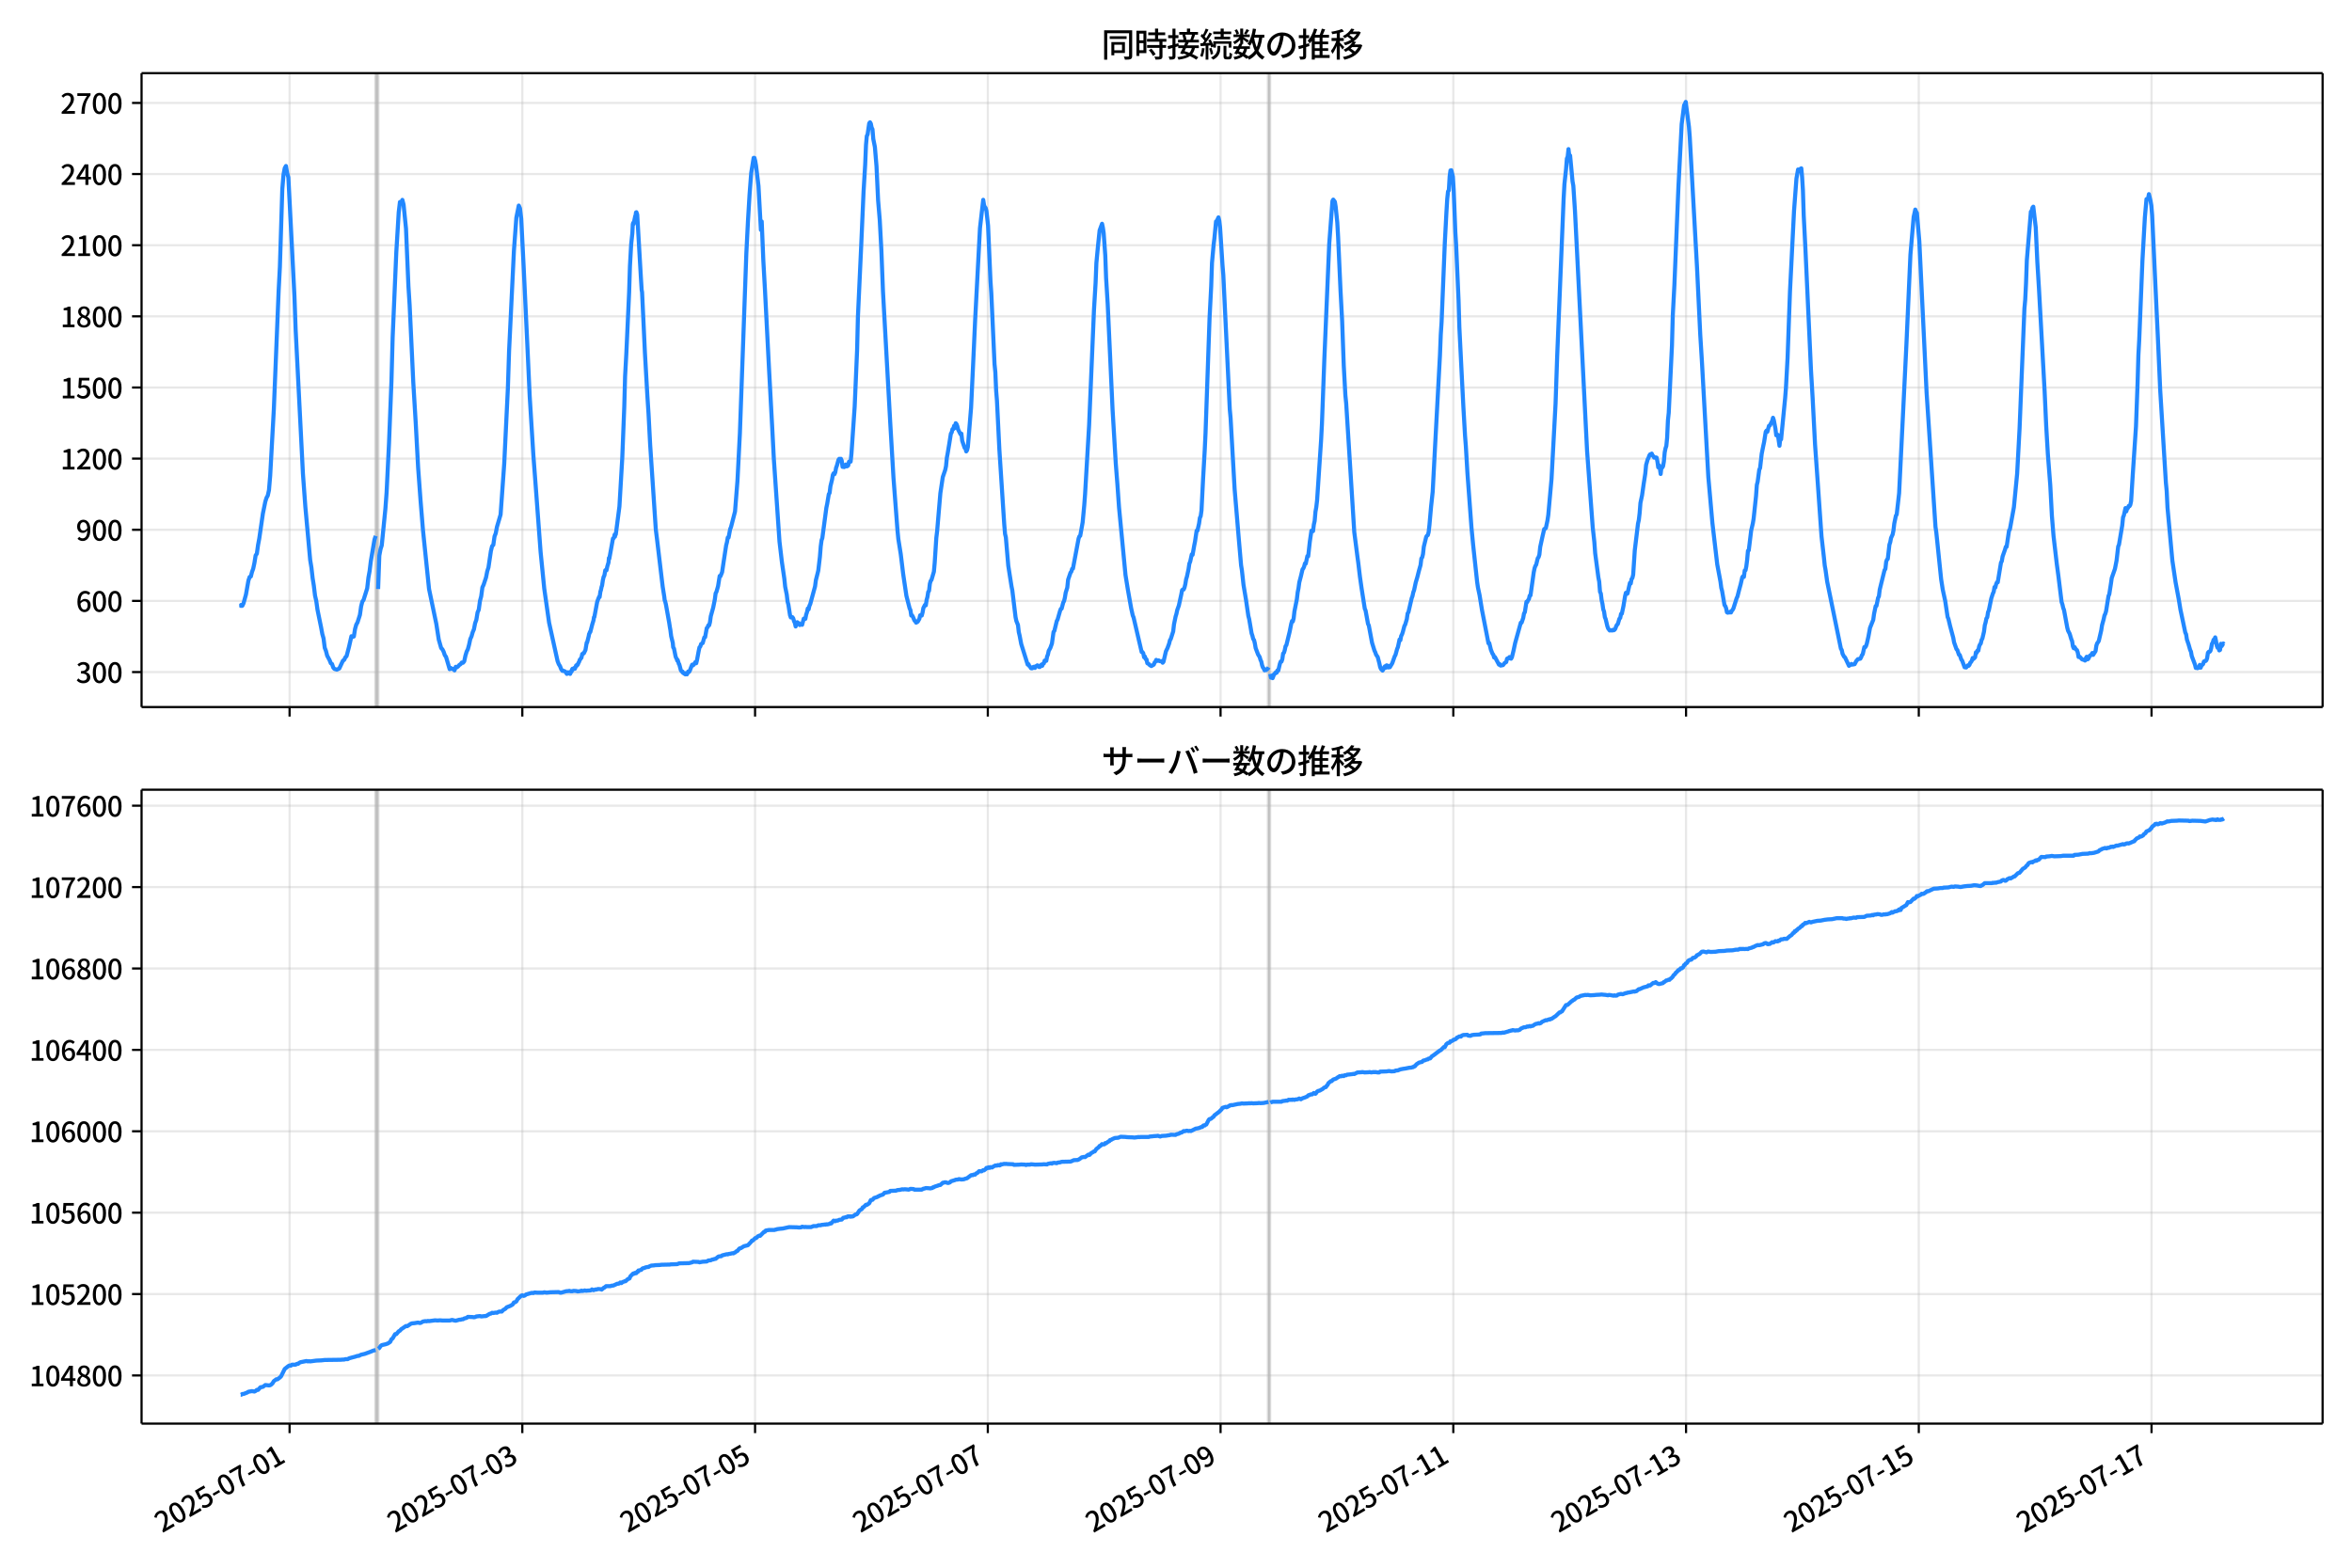 <!DOCTYPE svg  PUBLIC '-//W3C//DTD SVG 1.1//EN'  'http://www.w3.org/Graphics/SVG/1.1/DTD/svg11.dtd'>
<svg version="1.1" viewBox="0 0 864 576" xmlns="http://www.w3.org/2000/svg" xmlns:xlink="http://www.w3.org/1999/xlink">
 <defs>
  <style type="text/css">*{stroke-linejoin: round; stroke-linecap: butt}</style>
 </defs>
 <g id="aa">
  <g id="ab">
   <path d="m0 576h864v-576h-864z" fill="#fff"/>
  </g>
  <g id="ac">
   <g id="ad">
    <path d="m52 259.78h801.2v-232.9h-801.2z" fill="#fff"/>
   </g>
   <g id="ae">
    <path d="m137.99 259.78h.891v-232.9h-.891z" clip-path="url(#c)" fill="#808080" opacity=".3" stroke="#808080"/>
   </g>
   <g id="af">
    <path d="m465.88 259.78h.594v-232.9h-.594z" clip-path="url(#c)" fill="#808080" opacity=".3" stroke="#808080"/>
   </g>
   <g id="ag">
    <g id="ah">
     <g id="ai">
      <path d="m106.37 259.78v-232.9" clip-path="url(#c)" fill="none" stroke="#b0b0b0" stroke-linecap="square" stroke-opacity=".3" stroke-width=".8"/>
     </g>
     <g id="aj">
      <defs>
       <path id="e" d="m0 0v3.5" stroke="#000" stroke-width=".8"/>
      </defs>
      <use x="106.374" y="259.778" stroke="#000000" stroke-width=".8" xlink:href="#e"/>
     </g>
    </g>
    <g id="ak">
     <g id="al">
      <path d="m191.87 259.78v-232.9" clip-path="url(#c)" fill="none" stroke="#b0b0b0" stroke-linecap="square" stroke-opacity=".3" stroke-width=".8"/>
     </g>
     <g id="am">
      <use x="191.873" y="259.778" stroke="#000000" stroke-width=".8" xlink:href="#e"/>
     </g>
    </g>
    <g id="an">
     <g id="ao">
      <path d="m277.37 259.78v-232.9" clip-path="url(#c)" fill="none" stroke="#b0b0b0" stroke-linecap="square" stroke-opacity=".3" stroke-width=".8"/>
     </g>
     <g id="ap">
      <use x="277.371" y="259.778" stroke="#000000" stroke-width=".8" xlink:href="#e"/>
     </g>
    </g>
    <g id="aq">
     <g id="ar">
      <path d="m362.87 259.78v-232.9" clip-path="url(#c)" fill="none" stroke="#b0b0b0" stroke-linecap="square" stroke-opacity=".3" stroke-width=".8"/>
     </g>
     <g id="as">
      <use x="362.869" y="259.778" stroke="#000000" stroke-width=".8" xlink:href="#e"/>
     </g>
    </g>
    <g id="at">
     <g id="au">
      <path d="m448.37 259.78v-232.9" clip-path="url(#c)" fill="none" stroke="#b0b0b0" stroke-linecap="square" stroke-opacity=".3" stroke-width=".8"/>
     </g>
     <g id="av">
      <use x="448.367" y="259.778" stroke="#000000" stroke-width=".8" xlink:href="#e"/>
     </g>
    </g>
    <g id="aw">
     <g id="ax">
      <path d="m533.87 259.78v-232.9" clip-path="url(#c)" fill="none" stroke="#b0b0b0" stroke-linecap="square" stroke-opacity=".3" stroke-width=".8"/>
     </g>
     <g id="ay">
      <use x="533.866" y="259.778" stroke="#000000" stroke-width=".8" xlink:href="#e"/>
     </g>
    </g>
    <g id="az">
     <g id="ba">
      <path d="m619.36 259.78v-232.9" clip-path="url(#c)" fill="none" stroke="#b0b0b0" stroke-linecap="square" stroke-opacity=".3" stroke-width=".8"/>
     </g>
     <g id="bb">
      <use x="619.364" y="259.778" stroke="#000000" stroke-width=".8" xlink:href="#e"/>
     </g>
    </g>
    <g id="bc">
     <g id="bd">
      <path d="m704.86 259.78v-232.9" clip-path="url(#c)" fill="none" stroke="#b0b0b0" stroke-linecap="square" stroke-opacity=".3" stroke-width=".8"/>
     </g>
     <g id="be">
      <use x="704.862" y="259.778" stroke="#000000" stroke-width=".8" xlink:href="#e"/>
     </g>
    </g>
    <g id="bf">
     <g id="bg">
      <path d="m790.36 259.78v-232.9" clip-path="url(#c)" fill="none" stroke="#b0b0b0" stroke-linecap="square" stroke-opacity=".3" stroke-width=".8"/>
     </g>
     <g id="bh">
      <use x="790.36" y="259.778" stroke="#000000" stroke-width=".8" xlink:href="#e"/>
     </g>
    </g>
   </g>
   <g id="bi">
    <g id="bj">
     <g id="bk">
      <path d="m52 246.93h801.2" clip-path="url(#c)" fill="none" stroke="#b0b0b0" stroke-linecap="square" stroke-opacity=".3" stroke-width=".8"/>
     </g>
     <g id="bl">
      <defs>
       <path id="h" d="m0 0h-3.5" stroke="#000" stroke-width=".8"/>
      </defs>
      <use x="52" y="246.926" stroke="#000000" stroke-width=".8" xlink:href="#h"/>
     </g>
     <g id="bm">
      <!-- 300 -->
      <g transform="translate(27.9 250.91) scale(.1 -.1)">
       <defs>
        <path id="n" transform="scale(.016)" d="m1715-90q-371 0-656 90t-503 240q-217 150-377 323l359 474q211-205 479-359 269-153 634-153 269 0 467 92 199 93 311 266t112 423q0 256-125 451t-429 300q-304 106-835 106v551q467 0 732 105 266 106 384 291 119 186 119 423 0 307-192 489-192 183-531 183-269 0-503-119-233-118-438-316l-384 460q282 256 614 413 333 157 737 157 422 0 748-144 327-144 512-413 186-269 186-659 0-403-221-685-221-281-592-422v-26q269-70 490-227t349-400 128-557q0-422-215-726-214-304-573-468-358-163-787-163z"/>
        <path id="a" transform="scale(.016)" d="m1830-90q-460 0-806 275-346 276-535 823-188 547-188 1366 0 820 188 1357 189 538 535 803 346 266 806 266 461 0 800-269 340-269 528-803 189-534 189-1354 0-819-189-1366-188-547-528-823-339-275-800-275zm0 589q237 0 422 185 186 186 288 599 103 413 103 1091 0 679-103 1082-102 403-288 582-185 180-422 180-236 0-422-180-186-179-292-582-105-403-105-1082 0-678 105-1091 106-413 292-599 186-185 422-185z"/>
       </defs>
       <use xlink:href="#n"/>
       <use transform="translate(57)" xlink:href="#a"/>
       <use transform="translate(114)" xlink:href="#a"/>
      </g>
     </g>
    </g>
    <g id="bn">
     <g id="bo">
      <path d="m52 220.79h801.2" clip-path="url(#c)" fill="none" stroke="#b0b0b0" stroke-linecap="square" stroke-opacity=".3" stroke-width=".8"/>
     </g>
     <g id="bp">
      <use x="52" y="220.787" stroke="#000000" stroke-width=".8" xlink:href="#h"/>
     </g>
     <g id="bq">
      <!-- 600 -->
      <g transform="translate(27.9 224.77) scale(.1 -.1)">
       <defs>
        <path id="k" transform="scale(.016)" d="m1971-90q-339 0-634 144-294 144-518 435-224 292-352 733-128 442-128 1044 0 678 147 1161 148 483 397 784 250 301 570 445t665 144q397 0 688-147 292-147 490-359l-403-448q-128 154-327 253-198 99-409 99-307 0-567-182-259-182-413-605-153-422-153-1145 0-608 115-1002t326-589q212-195 493-195 212 0 375 121 163 122 259 343t96 522q0 300-90 511-89 212-259 320-169 109-419 109-211 0-451-134t-458-461l-25 538q134 192 313 323t374 201q196 71 375 71 397 0 694-163 298-163 467-490 170-326 170-825 0-468-195-817-195-348-512-544-317-195-701-195z"/>
       </defs>
       <use xlink:href="#k"/>
       <use transform="translate(57)" xlink:href="#a"/>
       <use transform="translate(114)" xlink:href="#a"/>
      </g>
     </g>
    </g>
    <g id="br">
     <g id="bs">
      <path d="m52 194.65h801.2" clip-path="url(#c)" fill="none" stroke="#b0b0b0" stroke-linecap="square" stroke-opacity=".3" stroke-width=".8"/>
     </g>
     <g id="bt">
      <use x="52" y="194.648" stroke="#000000" stroke-width=".8" xlink:href="#h"/>
     </g>
     <g id="bu">
      <!-- 900 -->
      <g transform="translate(27.9 198.63) scale(.1 -.1)">
       <defs>
        <path id="r" transform="scale(.016)" d="m1562-90q-410 0-708 150-297 151-502 356l403 461q141-160 346-256t422-96q224 0 425 102 202 103 352 333 151 230 237 614 87 384 87 941 0 589-115 970t-323 563-496 182q-205 0-372-118-166-118-262-336t-96-525q0-301 86-512 87-211 259-323 173-112 417-112 224 0 460 141 237 141 448 461l32-544q-134-180-313-314t-371-208-384-74q-391 0-689 166-297 167-467 496-169 330-169 823 0 467 195 816t515 541 698 192q339 0 636-138 298-137 519-419 221-281 349-710t128-1018q0-691-141-1187t-391-807q-249-310-563-461-313-150-652-150z"/>
       </defs>
       <use xlink:href="#r"/>
       <use transform="translate(57)" xlink:href="#a"/>
       <use transform="translate(114)" xlink:href="#a"/>
      </g>
     </g>
    </g>
    <g id="bv">
     <g id="bw">
      <path d="m52 168.51h801.2" clip-path="url(#c)" fill="none" stroke="#b0b0b0" stroke-linecap="square" stroke-opacity=".3" stroke-width=".8"/>
     </g>
     <g id="bx">
      <use x="52" y="168.509" stroke="#000000" stroke-width=".8" xlink:href="#h"/>
     </g>
     <g id="by">
      <!-- 1200 -->
      <g transform="translate(22.2 172.49) scale(.1 -.1)">
       <defs>
        <path id="f" transform="scale(.016)" d="m544 0v608h1037v3277h-845v467q333 58 579 147 247 90 451 218h557v-4109h915v-608h-2694z"/>
        <path id="b" transform="scale(.016)" d="m282 0v429q697 621 1164 1136 468 515 701 956 234 442 234 826 0 256-87 451-86 196-262 301-176 106-445 106-275 0-506-151-230-150-422-368l-416 410q301 333 637 518 336 186 803 186 429 0 749-176t496-493 176-745q0-455-224-919t-615-935q-390-470-889-950 186 20 394 36t374 16h1184v-634h-3046z"/>
       </defs>
       <use xlink:href="#f"/>
       <use transform="translate(57)" xlink:href="#b"/>
       <use transform="translate(114)" xlink:href="#a"/>
       <use transform="translate(171)" xlink:href="#a"/>
      </g>
     </g>
    </g>
    <g id="bz">
     <g id="ca">
      <path d="m52 142.37h801.2" clip-path="url(#c)" fill="none" stroke="#b0b0b0" stroke-linecap="square" stroke-opacity=".3" stroke-width=".8"/>
     </g>
     <g id="cb">
      <use x="52" y="142.37" stroke="#000000" stroke-width=".8" xlink:href="#h"/>
     </g>
     <g id="cc">
      <!-- 1500 -->
      <g transform="translate(22.2 146.36) scale(.1 -.1)">
       <defs>
        <path id="j" transform="scale(.016)" d="m1715-90q-365 0-653 90t-506 237q-217 147-383 307l352 480q134-134 294-246t361-183q202-70 452-70 262 0 473 118 212 119 333 346 122 227 122 541 0 460-247 716-246 256-649 256-224 0-384-64t-365-198l-365 237 141 2240h2387v-627h-1747l-109-1204q154 77 307 118 154 42 340 42 397 0 723-160t518-490q192-329 192-847 0-519-224-887t-586-560q-361-192-777-192z"/>
       </defs>
       <use xlink:href="#f"/>
       <use transform="translate(57)" xlink:href="#j"/>
       <use transform="translate(114)" xlink:href="#a"/>
       <use transform="translate(171)" xlink:href="#a"/>
      </g>
     </g>
    </g>
    <g id="cd">
     <g id="ce">
      <path d="m52 116.23h801.2" clip-path="url(#c)" fill="none" stroke="#b0b0b0" stroke-linecap="square" stroke-opacity=".3" stroke-width=".8"/>
     </g>
     <g id="cf">
      <use x="52" y="116.232" stroke="#000000" stroke-width=".8" xlink:href="#h"/>
     </g>
     <g id="cg">
      <!-- 1800 -->
      <g transform="translate(22.2 120.22) scale(.1 -.1)">
       <defs>
        <path id="l" transform="scale(.016)" d="m1830-90q-441 0-787 163-345 164-547 448-202 285-202 650 0 314 122 557t314 419 403 291v32q-256 186-442 458-185 272-185 643 0 365 176 640t480 425q304 151 694 151 410 0 704-160t457-439q164-278 164-649 0-237-96-448t-234-381q-137-169-291-278v-32q218-115 397-285 179-169 288-406t109-557q0-346-189-628-189-281-532-448-342-166-803-166zm314 2708q205 198 310 419 106 221 106 464 0 211-83 384t-247 272q-163 99-393 99-288 0-480-183-192-182-192-502 0-256 134-429 135-172 359-294t486-230zm-294-2170q236 0 418 89 183 90 285 253 103 164 103 388 0 211-90 367-89 157-246 272-157 116-368 215t-454 195q-244-173-398-426-153-252-153-553 0-237 118-416 119-179 324-282 205-102 461-102z"/>
       </defs>
       <use xlink:href="#f"/>
       <use transform="translate(57)" xlink:href="#l"/>
       <use transform="translate(114)" xlink:href="#a"/>
       <use transform="translate(171)" xlink:href="#a"/>
      </g>
     </g>
    </g>
    <g id="ch">
     <g id="ci">
      <path d="m52 90.093h801.2" clip-path="url(#c)" fill="none" stroke="#b0b0b0" stroke-linecap="square" stroke-opacity=".3" stroke-width=".8"/>
     </g>
     <g id="cj">
      <use x="52" y="90.093" stroke="#000000" stroke-width=".8" xlink:href="#h"/>
     </g>
     <g id="ck">
      <!-- 2100 -->
      <g transform="translate(22.2 94.078) scale(.1 -.1)">
       <use xlink:href="#b"/>
       <use transform="translate(57)" xlink:href="#f"/>
       <use transform="translate(114)" xlink:href="#a"/>
       <use transform="translate(171)" xlink:href="#a"/>
      </g>
     </g>
    </g>
    <g id="cl">
     <g id="cm">
      <path d="m52 63.954h801.2" clip-path="url(#c)" fill="none" stroke="#b0b0b0" stroke-linecap="square" stroke-opacity=".3" stroke-width=".8"/>
     </g>
     <g id="cn">
      <use x="52" y="63.954" stroke="#000000" stroke-width=".8" xlink:href="#h"/>
     </g>
     <g id="co">
      <!-- 2400 -->
      <g transform="translate(22.2 67.939) scale(.1 -.1)">
       <defs>
        <path id="m" transform="scale(.016)" d="m2170 0v3072q0 192 12 457 13 266 20 458h-26q-90-179-183-365-92-185-195-364l-921-1415h2579v-576h-3328v493l1875 2957h858v-4717h-691z"/>
       </defs>
       <use xlink:href="#b"/>
       <use transform="translate(57)" xlink:href="#m"/>
       <use transform="translate(114)" xlink:href="#a"/>
       <use transform="translate(171)" xlink:href="#a"/>
      </g>
     </g>
    </g>
    <g id="cp">
     <g id="cq">
      <path d="m52 37.815h801.2" clip-path="url(#c)" fill="none" stroke="#b0b0b0" stroke-linecap="square" stroke-opacity=".3" stroke-width=".8"/>
     </g>
     <g id="cr">
      <use x="52" y="37.815" stroke="#000000" stroke-width=".8" xlink:href="#h"/>
     </g>
     <g id="cs">
      <!-- 2700 -->
      <g transform="translate(22.2 41.8) scale(.1 -.1)">
       <defs>
        <path id="i" transform="scale(.016)" d="m1235 0q32 646 109 1187t224 1024 384 941 576 938h-2208v627h3027v-455q-409-512-665-989-256-476-397-969t-205-1053-90-1251h-755z"/>
       </defs>
       <use xlink:href="#b"/>
       <use transform="translate(57)" xlink:href="#i"/>
       <use transform="translate(114)" xlink:href="#a"/>
       <use transform="translate(171)" xlink:href="#a"/>
      </g>
     </g>
    </g>
   </g>
   <g id="ct">
    <path d="m88.418 222.44.085.174.075-.349.309.349.157-.087.42-.871.891-3.224.906-5.141.443-1.307.446-.174.42-1.655.445-1.22.445-2.091.445-2.788.445-.61.445-3.224.445-2.353 1.336-9.236.891-4.356.445-1.394.445-.784.445-2.004.445-5.315 1.336-24.309 1.781-43.826.445-8.539.891-28.666.445-5.315.445-2.353.445-.784.445 2.614.445 1.568 2.227 43.565.445 12.46 2.672 52.801.891 12.198 1.781 19.604.445 2.701.445 3.921.445 2.788.445 3.659.445 1.917.445 3.224 1.336 6.535.445 2.44.445 1.568.445 3.485.445 1.133.445 1.743.891 1.655.445 1.133.445.261.445 1.307.445.523.891.261.891-.436 1.336-2.875.445-.261.445-.958.445-.436.891-3.398.891-3.921.445.261.445-.174.445-2.788.445-1.568.445-.784.891-2.788.445-3.137.445-1.743.445-.61 1.336-4.269.445-3.921.445-2.44.445-3.659 1.336-7.842.445-1.394m.891 19.517.445-12.285.445-2.353.445-1.394 1.336-13.418.445-6.012.891-18.21.891-22.654.445-16.293 1.336-31.105.891-14.725.445-3.747.445.436.445-1.22.445 1.743.891 8.8.891 21.173.445 6.97 1.336 28.404.891 14.725.891 16.555.891 12.111.891 10.891 2.227 21.608 2.672 12.808.891 5.751.891 3.137.445.436.445.871.445 1.307.445.61 1.336 4.531.445-.436.445.349h.445l.445.523.445-1.307.445.174.445-.349.445-.523.445-.261.445-.61.445.087.445-.523.445-2.091.445-1.481.445-.871.445-1.655.445-2.091.445-.958.445-1.568.445-1.046.445-2.265.445-1.22.445-2.701.445-1.046.445-3.224.445-1.655.445-3.311.445-.958.891-2.701.445-2.265.445-1.394.891-6.012.445-1.83.445-.436.445-3.137.445-1.133.445-2.353 1.336-4.531 1.336-18.733 1.336-27.62.445-13.766 1.781-36.856.891-12.111.891-4.444.445 1.046.445 3.747.891 17.6 1.336 28.23.891 19.43 1.336 21.521.891 11.763 1.781 23.961 1.336 13.418 1.781 12.547 3.117 14.115.445 1.133.445.697.445 1.133.445.61h.445l.594.261.594.871.148-.087.297-.523.297.436.148-.087.297.261.297-.61.148-.523.148.174.148-.784.148-.174h.148l.148.174.148-.174.148.087.148-.436.148.349.445-1.22.148.174.148-.087.148-.436.148.087.297-.784.148-.174.297-.871.148-.087.297-.523.148-.087.297-1.394.148.087.297-.436.148.087.594-1.22.445-2.701h.148l.594-2.353.148-.871.148-.174.148-.523h.148l.742-2.875.297-.958.148-.523.148-1.046.148-.087 1.039-5.576.445-1.22.297-.697.148.174.297-2.091.148-.349.297-1.394.148-.349.297-2.004.297-1.307.148-.174.148-.436.297-1.743.148-.087.148.174.148-.087.297-1.394.445-1.481.148-1.655.148.261 1.336-7.406h.148l.148-.174.148-.436.148-.784.148.697.148-1.046.148.261 1.336-10.281 1.039-17.774.742-18.907.297-11.153.445-8.103 1.039-22.741.297-9.584.445-8.016.445-4.182.148-3.224.148-.523.148.436.594-2.875.148-.349.148-1.046.148-.087.297.871 1.336 22.915.297 4.792.148.784.594 12.547.445 9.584.891 15.683.445 6.883.594 11.327 2.078 31.192.445 3.572 2.078 17.426.594 3.747.148 1.307.148.261.297 1.22 1.188 6.622.297 1.917.148.784.297 2.353.594 2.44.148 1.655.297.436.594 2.962.297.697.148.174.148.61.148-.261.297.958.148.523.148.087.594 2.265.445.523.148-.087.148.436.297.087.148.261.297-.174.148.436.148-.349.445.349.297-.61.148-.436.297.174.297-.436.594-1.568.297-.697.297.261.297-.261.594-.958.297.436.297-1.22.594-3.224.297-1.394.297-.261.297-.958.594-.349.594-2.091.297-.087.594-3.311.297-.261.297-.784h.297l.297-1.133.297-2.178.891-3.224.594-2.962.297-2.265.297-.523.594-2.091.594-3.747.297.087.594-1.481.594-4.008.891-5.838.297-1.133.297-1.743h.297l.594-3.137.297-.697 1.484-5.751.891-11.24.891-17.426 2.375-66.219.594-11.763.594-9.933.594-7.755.891-5.576h.297l.297 1.133.297 1.743.891 7.406.891 16.206.297-3.137.594 14.376.594 10.63 1.484 28.84 1.188 21.957.594 11.414 2.078 30.408.891 7.58.891 6.099.297 2.875.594 2.962.297 2.527.297 1.133.594 3.834.297.871.297-.174.297.087.297.436.297 1.046.297.61.297 1.307.297-1.133.297-.436.297.61.297-.261.297.697.297-.349.594.261.594-2.265.594.087.297-1.568.297-.871.297-1.394.297.349.297-1.307.297-.61 1.781-6.535.297-2.265.594-2.353.297-1.22.594-5.053.297-3.747.297-2.265.297-.871 1.484-11.153.297-1.394.594-3.572.297-.436.297-2.44.594-2.44.297-1.743.297-.61.297.349.297-.697.297-1.655.297-.784.594-2.178.297-.349.297.261.297-.261.297.697.297 2.265.297-.087.297.174.297-.349.297-.61.297.697.297-.087.297-.261.297-1.394h.594l.297-2.875 1.188-17.339.891-20.737.297-12.198 1.188-25.703.891-20.388.594-9.933.297-7.145.297-3.311.297-.61.594-4.095.297-.349.297.523.297 1.481.297.523.297 3.572.594 2.962.594 7.058.594 12.634.594 7.058.594 11.065.594 15.248 2.672 48.27 1.188 20.214 1.484 19.43.297 3.05.891 5.576.891 7.319 1.188 8.016 1.188 4.618.297.61.297 2.004.297-.087.297.523.594 1.394.297.261.297.523.594-.349.594-1.046.297-1.307.594.087.297-1.133.297-1.655.594-1.133.297.174.297-2.004.297-1.046.297-1.917.297-.349.297-2.614.297-1.046.297-.349.891-3.05.297-3.311.594-9.149.297-2.44 1.188-13.941.891-5.925.891-2.614.297-1.394.297-3.05.297-1.568.594-3.572.594-3.747.297-.436.297-1.22h.297l.297-1.22.297.784.297-1.743.297.349.297.784.297 1.22.891 1.743.297-.261.297 2.614.891 2.614.297.174.297 1.133.297-.436.297-1.22 1.188-14.464.891-18.994.594-13.069 1.781-33.893 1.188-10.368.297 1.917.297.784.297.261.297 1.133.594 5.402.891 20.388.297 4.356 1.188 26.139.297 2.962.297 6.796.297 3.659.891 18.036 1.188 18.297.594 9.062.297 3.572.297 1.22.891 10.456 1.188 7.58.297 1.481 1.188 9.846.297 1.394.594 1.481.297 2.614.297 1.22.594 3.137 2.375 7.58.297-.174.297.697.297.261.297.523.297.087.297-.087.297-.436.297-.087.297.436.297-.61.297-.087.297-.261.297.174.297.436h.297l.594-.871.297.436.297-.784.297-.087.297-1.046.297.174.297-.087.297-1.568.297-.697.297-1.394.594-1.046.594-1.655.594-4.269.297-.349.891-3.659.297-.523.891-3.137.297-.784.297-.087.594-2.265.297-.523.297-1.22.297-1.83.594-1.917.297-2.875.891-2.614.297-.349.297-1.046.297-.087 2.078-11.065.297-.784.297-.174.891-4.966.594-6.361.297-4.008.891-15.248.594-10.107 1.781-42.258.594-9.933.297-7.406.594-6.273.594-5.663.891-2.44.297 1.394.297 2.004.594 8.277.297 8.19.594 9.671 1.781 38.686 1.188 19.953.594 7.58.594 8.452 2.375 24.832.891 5.489 1.188 6.709.594 2.701.297.697 2.969 12.721h.297l.297.436.297 1.481.297-.261.297.958.297.087.297 1.394.594.349.297.349.594.349.891-.523.297-.784.297-.261.297-.697.594.349.297-.174.297.261.594.087.297-.087.297.61.297-.349.891-3.834.594-1.22.594-1.655.297-1.22.297-.436.891-2.788.297-2.614.594-2.875.297-.958.297-1.394.594-1.655.891-4.095.297-1.568.297-.261h.297l.297-.697.297-1.22.297-1.83.297-.958.594-2.788.297-2.004.297-.697.594-2.701.297.174.594-3.398.297-1.481.594-4.008h.297l.594-2.614.297-2.091.297-.61.297-2.091.594-11.763.594-10.368.297-6.273 1.484-42.345.594-11.588.297-8.626.594-6.622.297-2.44.594-6.186.297-.174.594-1.307.297 1.22.297 2.527.891 13.854.297 3.572 2.375 49.315.297 3.224 1.484 26.139 1.484 17.687.891 10.281.297 1.83.594 5.402.891 5.315.891 6.099.297 1.133.891 5.228.297.871.297 1.22.297.349.297 1.22.297 1.743.891 2.353.594.958.297 1.046.297.61.297 1.394.297.784.297.349.297.697.297-.261.297.174.297-.349.297-.174.297-.523m.594 2.44.297 1.394.297-.087.297.261.594-1.568.297-.087.297-.523.297.174.297-.871.297.087.594-2.527.297-.784h.297l.297-.871.297-2.091.297-.261.297-.958.297-1.481.297-.349 1.188-4.879.594-2.962.297-1.046.297.174.297-1.133.297-2.614.891-4.444.297-2.527.297-1.481.297-2.178.594-2.265.594-2.527.297-.349.297-.697.297-1.133.297.087.594-2.788.297.087.594-5.315.594-4.095.594.174.297-2.44.297-1.307.297-3.398.297-1.655.297-2.527 1.484-22.305.297-5.751.891-23.961 1.781-42.084 1.188-15.858.297-.523.594.784.297 1.83.594 5.838.297 5.228.891 19.778.594 11.153.594 16.38.594 10.891.297 2.962 2.969 47.311 1.188 9.236.297 2.178.594 4.966.594 4.182 1.188 7.58.297.697.891 4.879.297.61 1.188 6.361.891 2.875.297.61.297.871.594.871.594 2.265.297 1.394.297.697.594.61.297-.436.297-.784.297-.349.297.523.297-.871.297.087.297.697.297-.523.297.436.891-1.481.891-2.527.297-.523.594-2.178.297-.697.594-2.788.297.261.297-1.568.297-.523.297-.871.594-2.265.297-.523.594-2.004.297-2.091.297-.436 1.188-5.141.297-.784.297-1.394.297-.784.594-2.788.594-2.004.594-2.353.594-2.091.297-2.44.297-.349.297-1.22.297-2.701.891-3.659.297-.436.297-.174.297-1.133.297-2.614.594-6.709.594-5.489.891-16.99 1.781-33.196.297-7.58.297-4.531 1.188-29.188.594-11.24.297-4.879.297-2.788.297-.349.297-5.141.297-2.178.297-.087.594 2.353.297 5.053.594 15.248.297 4.792.891 20.388.297 9.933.891 17.862.594 11.588.594 10.281.297 3.834.594 10.02 1.484 20.04.594 6.186 1.484 13.766.297 2.004.594 2.788.891 5.489 2.375 12.198.297-.087.594 2.44.594 1.481.297.349.297 1.046.297-.174 1.484 2.788.297-.174.297.523.891-.174.594-.784.594-.349.297-1.22.297-.174h.297l.297-.436.297.523.297.087.297-.523.594-2.44.594-2.788 2.078-7.493h.297l.594-1.743.297-1.655.297-.436.594-3.834.297.087.297-.697.297-.349.297-1.307.297-.087 1.188-8.452.297-1.481.297-.871.297-.436.594-2.44.297-.349.297-.958.297-2.788.891-4.095.594-2.527.297-.087.297-.261.594-2.788.297-2.004 1.188-13.244 1.484-27.62.594-17.426 2.375-58.028.297-5.315.594-5.489.297-3.834.297-.697.297-2.788.297 2.527.297-.174.891 9.497.297 1.655.594 9.149 4.453 88.262 2.078 28.143.594 5.315.297 4.095 1.188 8.974.297 1.481.297 3.747.297.61.297 2.44.297 1.307.297 2.091.297.784.297 2.091.297.697.594 2.527.297.871.594.784.297-.087.594.087.297-.261.297.174.297-.174.297-.436.297-.871.297-.523.297-.261.594-2.004.297-.261.297-1.481.297-.087.594-2.788.594-3.659.297-1.22.297.436.297-.174.891-3.921.297.261.297-1.655.297-.349.297-1.22.594-8.974 1.188-9.846.297-1.307.297-2.527.297-3.747.594-2.788.594-4.182.594-3.834.297-3.137.594-2.091.297-.523.297-.871.297-.436h.297l.297-.261.297.697.297.261.297.523.594-.087.297.087.297 1.394.297 2.178.297-.784.297 1.133.297 2.091.297-2.527.297.174.297-.523.297-1.743.297-3.311.297-1.481.297-.871.297-2.962.297-6.448.297-2.788 1.188-24.745.297-10.978.594-11.24 1.484-36.072 1.188-23.002.891-6.97.297-.436.297-.784 1.188 9.149.297 3.747 2.672 47.921 1.188 24.745.594 9.584 2.375 42.694 1.484 16.816 1.781 15.248 1.188 6.361.297 2.265.297 1.133.891 5.228.297.349.297.784.297 1.481.297.174.297-.174.297.087.297-.261.297.261.297-.61.297-.349.297-.523 1.188-3.747.297-.61.594-2.353.594-2.178.594-2.614.297-.349.297.261.297-2.353.297-.087.297-1.481.297-2.353.297-3.311.297-.174.891-7.319.594-2.527.297-1.743.891-8.364.297-4.095.297-1.133.594-4.444.297-.61.594-5.228.594-2.962.297-1.394.594-3.747.297-.436.297.436.594-2.178.297-.087.891-1.743.297-1.133.297.871.594 3.137.297 2.44.297-.174h.297l.594 4.008.297-2.614.297.261 1.484-15.161.297-3.747.594-10.891.891-24.571 1.484-29.624.891-11.85.594-3.311.297.61.297.087.297-.958.297-.174.297 3.224.297 4.879.297 9.323.594 11.588 2.078 45.307.594 10.02.891 17.165.891 12.547 1.484 21.173.891 7.842.297 2.875.297 1.655.594 4.269 5.047 24.658.297.436.297 1.394.594 1.133.297.174 1.484 3.137.297-.261.297-.087.297-.349.297.261.891-.174.594-1.133.594-.697.891-.174.297-.523.297-.784.297-.349.594-2.614.297.087.297-.436.297-.871.594-2.614.594-3.224 1.188-2.962.297-2.178.594-2.875.297-.087.594-2.962.297-.523.297-2.44.594-2.44 1.188-4.792.297-.349.297-2.701.297-.784.297-.261.594-5.228.297-.871.297-1.568.594-1.307.297-1.481.297-2.527.594-2.875.297-.436.891-7.842 2.672-54.456 1.484-33.196 1.188-13.854.594-2.701.297.784.297.436.891 10.456 2.672 55.589 3.266 49.315.297 2.004 1.781 17.252.594 3.834.891 4.095.891 5.925.297.697.594 2.527 1.188 4.444.297 1.655.891 2.527.297.261.594 1.743.297.087.594 1.743.297.349.891 2.44.594.087.594-.784.297.174.297-.349.297-.784.297-.261.297-.523.297-.958.297.349.594-.61.297-1.83.297.174.297-.871.297.087.297-1.568.297-.697.297-.349.297-1.307.297-.523.594-2.527.297-2.353.297-1.046.297-1.481.297-.349.297-1.917.297-.697.891-4.356.594-1.83.297-.61.297-1.743.297.174.297-1.22.297-.697h.297l1.188-7.232.297-.523.297-1.743.891-2.527.297-1.046h.297l.891-6.012.297-.349 1.484-8.19 1.188-12.285.891-16.555.891-22.131.891-21.957.297-3.311.297-6.012.297-8.452 1.484-17.862.297-.261.297-1.22.297-.349.891 7.58.594 12.808.594 9.671 2.078 37.727.594 12.982.594 10.107.891 11.501.594 11.24.594 7.319 1.188 10.194.594 4.444 1.188 9.671.297.871.297 1.307.297.784 1.188 6.448.297 1.133.594 1.133.594 2.004.297.697.297 1.917.297.697.297-.436.594.958.297.174.297.871.297 1.655.297-.174.297.261.594.697.297.174h.297l.594.349.297-.871.297-.523.297.958.297-.174.594-1.22.297-.087.297-.349.297-.523.297.697.891-1.394.297-2.004.297-.871.297-.349.297-.523.891-3.834.297-1.917.594-2.178.297-1.394.297-.61.297-.958.891-5.576.297-.697.594-3.834.297-2.091 1.188-3.398.594-3.05.594-5.141.297-.697 1.188-7.058.297-2.962.297-.697.594-2.701.297 1.22.297-.958.297-.261.297-.784.297.087.297-.523.297-1.394.594-9.584 1.188-17.774.594-16.032.297-10.281.297-5.402 1.188-29.363.891-15.77.594-6.709h.297l.297-.174.297-1.655.594 2.44.297 1.743.297 3.572.891 19.169 1.188 25.268.891 20.04 2.078 33.806.297 3.05.297 6.099 1.781 19.43 1.188 8.016 1.188 6.361.594 3.659 1.781 8.452.297.61.297 1.917.594 1.743.594 2.091.297.61.297 1.655 1.188 3.137.297 1.22.297-.261.297.349.297-.087.297-.261.297-.871.297 1.046.297-.784.594-.523.297-.958.297-.174h.297l.297-.261.297-.784.297-2.004.297-.349h.297l.297-.261.297-1.046.297-1.655.297-.436.297-1.046h.297l.297-.871.297 1.307.297 1.83.297.697.297-.349.297 1.307.297-.174.297-2.265.297.871.594-.958.297.261v0" clip-path="url(#c)" fill="none" stroke="#28f" stroke-linecap="square" stroke-width="1.5"/>
   </g>
   <g id="cu">
    <path d="m52 259.78v-232.9" fill="none" stroke="#000" stroke-linecap="square" stroke-width=".8"/>
   </g>
   <g id="cv">
    <path d="m853.2 259.78v-232.9" fill="none" stroke="#000" stroke-linecap="square" stroke-width=".8"/>
   </g>
   <g id="cw">
    <path d="m52 259.78h801.2" fill="none" stroke="#000" stroke-linecap="square" stroke-width=".8"/>
   </g>
   <g id="cx">
    <path d="m52 26.88h801.2" fill="none" stroke="#000" stroke-linecap="square" stroke-width=".8"/>
   </g>
   <g id="cy">
    <!-- 同時接続数の推移 -->
    <g transform="translate(404.6 20.88) scale(.12 -.12)">
     <defs>
      <path id="x" transform="scale(.016)" d="m1587 3936h3232v-518h-3232v518zm320-1114h557v-2534h-557v2534zm301 0h2291v-2086h-2291v512h1734v1069h-1734v505zm-1683 2260h5113v-570h-4524v-5056h-589v5626zm4768 0h595v-4896q0-250-67-397t-227-218q-160-77-426-96t-675-19q-13 83-45 192t-77 218q-45 108-89 185 281-13 527-13 247 0 330 0 83 7 118 42 36 35 36 112v4890z"/>
      <path id="v" transform="scale(.016)" d="m2714 4672h3238v-525h-3238v525zm-244-1235h3712v-538h-3712v538zm20-1184h3635v-531h-3635v531zm1523 3155h595v-2310h-595v2310zm832-2451h589v-2823q0-230-61-364-61-135-227-199-167-70-423-86t-633-16q-20 121-78 285-57 163-121 284 275-6 509-9t310-3q77 6 106 28 29 23 29 93v2810zm-2023-1677 487 282q153-160 313-352t294-381q135-189 206-343l-519-313q-64 153-189 348-124 196-278 394-154 199-314 365zm-2086 3718h1619v-4281h-1619v544h1056v3187h-1056v550zm32-1843h1293v-537h-1293v537zm-320 1843h563v-4832h-563v4832z"/>
      <path id="w" transform="scale(.016)" d="m3866 5408h614v-870h-614v870zm-1479-653h3597v-518h-3597v518zm-230-1485h4e3v-518h-4e3v518zm825 922 519 102q64-160 121-342 58-182 96-352 39-170 45-304l-544-128q-6 134-42 313-35 180-83 365-48 186-112 346zm1856 109 589-71q-96-275-202-557-105-281-195-486l-518 77q58 147 122 329 64 183 118 372t86 336zm-2643-2106h3943v-518h-3943v518zm1408 685 602-115q-167-371-362-784t-390-797-362-685l-525 179q160 288 346 666t368 784 323 752zm-659-2157 358 403q352-102 733-240 381-137 752-304 371-166 697-336 327-169 558-329l-384-461q-218 160-532 336-313 176-685 345-371 170-755 323-384 154-742 263zm1894 1114 583-71q-122-550-353-944-230-393-604-662t-922-435q-547-167-1296-269-25 128-93 269-67 141-137 230 678 64 1168 192t819 349q330 221 531 550 202 330 304 791zm-4684 217q396 90 953 240 557 151 1120 311l77-544q-525-154-1053-311-528-156-963-284l-134 588zm121 2093h1965v-563h-1965v563zm819 1248h576v-5229q0-236-51-374t-192-208q-141-77-355-99-214-23-541-16-13 115-64 288t-109 294q205-6 381-6t234 0q64 0 92 28 29 29 29 93v5229z"/>
      <path id="u" transform="scale(.016)" d="m4058 5408h595v-1798h-595v1798zm-1415-563h3443v-499h-3443v499zm231-992h3008v-499h-3008v499zm-224-877h3475v-1203h-531v729h-2432v-729h-512v1203zm1964-877h551v-1881q0-122 22-157 23-35 106-35 25 0 92 0 68 0 135 0t99 0q51 0 83 54t45 224 19 515q90-70 234-131t259-93q-19-429-83-662-64-234-183-326-118-93-316-93-39 0-103 0t-134 0-138 0q-67 0-99 0-237 0-365 64t-176 218q-48 153-48 422v1881zm-1164-6h550v-455q0-243-48-528-48-284-186-579-137-294-409-572-272-279-727-503-70 90-192 208-121 118-230 195 416 205 665 438 250 234 371 474 122 240 164 467 42 228 42 413v442zm-2240 3309 524-192q-121-244-259-503-137-259-275-496t-259-416l-410 173q122 186 246 438 125 253 240 515 116 263 193 481zm716-743 500-230q-224-359-496-756-272-396-548-764-275-368-518-650l-358 205q179 211 377 483 199 272 387 569 189 298 358 592 170 295 298 551zm-1721-665 307 403q166-154 339-340 173-185 320-364t224-327l-326-460q-77 160-218 348-141 189-314 384-172 196-332 356zm1485-832 435 179q128-211 249-458 122-246 215-474 93-227 137-412l-473-211q-32 185-119 422-86 237-201 486-115 250-243 468zm-1530-583q422 26 998 54 576 29 1184 68l7-499q-570-45-1127-84-556-38-992-70l-70 531zm1702-992 436 135q121-276 214-596t118-556l-454-148q-26 237-112 563-86 327-202 602zm-1363 109 499-83q-57-455-163-897-105-441-253-748-51 32-134 73-83 42-170 83-86 42-144 62 148 294 234 697t131 813zm691 627h525v-2861h-525v2861z"/>
      <path id="p" transform="scale(.016)" d="m224 2022h3187v-499h-3187v499zm51 2247h3111v-487h-3111v487zm1127-1735 563-121q-154-320-333-672t-352-679q-173-326-326-582l-532 173q148 243 324 566t345 669q170 346 311 646zm934-832 563-64q-89-480-262-838t-461-614-701-432-976-298q-25 128-99 269t-157 237q659 102 1085 303 426 202 666 554t342 883zm422 3597 519-211q-147-218-298-436-150-217-278-377l-403 186q121 173 252 413 132 240 208 425zm-1203 109h563v-2957h-563v2957zm-1075-320 448 186q134-192 246-420 112-227 157-393l-467-211q-38 172-147 406t-237 432zm1094-1050 397-236q-160-263-400-529-240-265-519-489-278-224-553-378-51 103-141 237-89 135-179 218 269 109 534 294 266 186 493 416 228 231 368 467zm487-204q83-45 246-145 163-99 352-211t346-211 221-150l-327-423q-83 77-230 198-147 122-317 253-170 132-327 250-156 119-259 189l295 250zm1798 396h2311v-556h-2311v556zm115 1178 615-90q-103-640-263-1235t-384-1101q-224-505-512-889-44 57-134 134t-186 157-166 125q275 339 473 796 199 458 340 995 141 538 217 1108zm1223-1510 614-58q-147-1101-445-1940-297-838-813-1443-515-604-1321-1014-26 71-90 177-64 105-134 208-70 102-128 159 742 346 1212 880 471 535 730 1290 260 755 375 1741zm-1005-135q134-851 387-1597 253-745 659-1305 407-560 1002-874-70-57-154-150-83-93-154-189-70-96-121-179-633 371-1056 988-422 618-688 1434-265 816-425 1783l550 89zm-3309-3065 327 416q377-148 754-330 378-182 701-378 324-195 548-368l-416-435q-211 179-519 378-307 198-666 383-358 186-729 334z"/>
      <path id="t" transform="scale(.016)" d="m3686 4378q-64-493-163-1041-99-547-265-1084-192-653-432-1104t-522-688-595-237q-320 0-596 221-275 221-448 621-172 400-172 931 0 537 220 1017 221 480 611 851 391 372 909 583 519 211 1121 211 576 0 1040-186 464-185 793-515 330-329 502-771 173-441 173-941 0-672-278-1194-278-521-816-851-538-329-1318-444l-378 601q166 20 307 42t263 48q307 70 585 217 279 148 496 375 218 227 342 534 125 308 125 692t-122 713q-121 330-358 573-236 243-582 380-346 138-781 138-525 0-935-186-409-185-694-489-284-304-432-656-147-352-147-678 0-365 89-605 90-240 224-355 135-115 276-115t288 144 297 457q151 314 298 800 147 461 246 982 100 522 145 1021l684-12z"/>
      <path id="q" transform="scale(.016)" d="m2995 2925h2893v-519h-2893v519zm0-1280h2893v-519h-2893v519zm-64-1299h3232v-557h-3232v557zm1312 3577h563v-3763h-563v3763zm429 1466 634-141q-154-390-340-794-185-403-339-684l-512 140q103 199 208 458 106 259 195 528 90 269 154 493zm-1472 25 582-147q-153-518-371-1018-217-499-483-931t-573-758q-38 64-109 160-70 96-147 198-77 103-141 160 416 416 733 1034t509 1302zm128-1203h2720v-537h-2720v-4205h-582v4422l313 320h269zm-3174-2157q396 90 953 240 557 151 1120 311l77-544q-525-154-1053-311-528-156-963-284l-134 588zm121 2093h1965v-563h-1965v563zm819 1248h576v-5229q0-236-51-374t-192-208q-141-77-355-99-214-23-541-16-13 115-64 288t-109 294q205-6 381-6t234 0q64 0 92 28 29 29 29 93v5229z"/>
      <path id="o" transform="scale(.016)" d="m4051 5402 595-109q-281-493-729-941t-1107-806q-39 64-106 144t-141 153q-73 74-137 119 608 288 1011 678t614 762zm-77-557h1511v-493h-1863l352 493zm1293 0h109l109 25 384-179q-192-505-496-905t-695-701q-390-301-845-519-454-217-947-358-44 109-137 253t-176 227q448 109 867 294 419 186 777 445 359 259 631 592t419 730v96zm-1990-954 377 307q167-96 336-218 170-121 320-249 151-128 247-237l-397-332q-90 108-237 236t-317 259q-169 132-329 234zm1107-934 595-109q-307-538-803-1031-496-492-1232-876-38 64-102 144t-138 156q-74 77-138 116 455 217 807 483t604 554q253 288 407 563zm-90-589h1460v-506h-1818l358 506zm1268 0h121l109 26 384-167q-192-614-531-1075t-787-794q-448-332-983-553-534-221-1129-355-45 115-132 269-86 153-176 249 551 96 1043 285 493 189 903 473 410 285 714 669t464 883v90zm-2132-1056 410 339q186-102 384-237 198-134 371-275t282-269l-435-371q-103 128-270 272-166 144-361 288t-381 253zm-2150 3533h589v-5376h-589v5376zm-992-1242h2336v-569h-2336v569zm1024-224 365-160q-96-339-231-707-134-368-291-727-157-358-336-672-179-313-365-537-44 128-134 291t-160 272q173 192 339 457 167 266 323 570 157 304 282 618t208 595zm941 1946 416-467q-314-122-695-221-380-99-784-173-403-74-780-131-20 102-71 236-51 135-102 231 358 58 732 138 375 80 711 179t573 208zm-397-2579q58-45 179-170 122-125 266-266 144-140 259-265t160-183l-352-473q-58 102-157 255-99 154-218 317-118 164-227 311-108 147-185 237l275 237z"/>
     </defs>
     <use xlink:href="#x"/>
     <use transform="translate(100)" xlink:href="#v"/>
     <use transform="translate(200)" xlink:href="#w"/>
     <use transform="translate(300)" xlink:href="#u"/>
     <use transform="translate(400)" xlink:href="#p"/>
     <use transform="translate(500)" xlink:href="#t"/>
     <use transform="translate(600)" xlink:href="#q"/>
     <use transform="translate(700)" xlink:href="#o"/>
    </g>
   </g>
  </g>
  <g id="cz">
   <g id="da">
    <path d="m52 523.06h801.2v-232.9h-801.2z" fill="#fff"/>
   </g>
   <g id="db">
    <path d="m137.99 523.06h.891v-232.9h-.891z" clip-path="url(#d)" fill="#808080" opacity=".3" stroke="#808080"/>
   </g>
   <g id="dc">
    <path d="m465.88 523.06h.594v-232.9h-.594z" clip-path="url(#d)" fill="#808080" opacity=".3" stroke="#808080"/>
   </g>
   <g id="dd">
    <g id="de">
     <g id="df">
      <path d="m106.37 523.06v-232.9" clip-path="url(#d)" fill="none" stroke="#b0b0b0" stroke-linecap="square" stroke-opacity=".3" stroke-width=".8"/>
     </g>
     <g id="dg">
      <use x="106.374" y="523.055" stroke="#000000" stroke-width=".8" xlink:href="#e"/>
     </g>
     <g id="dh">
      <!-- 2025-07-01 -->
      <g transform="translate(59.585 563.33) rotate(-30) scale(.1 -.1)">
       <defs>
        <path id="g" transform="scale(.016)" d="m301 1536v544h1689v-544h-1689z"/>
       </defs>
       <use xlink:href="#b"/>
       <use transform="translate(57)" xlink:href="#a"/>
       <use transform="translate(114)" xlink:href="#b"/>
       <use transform="translate(171)" xlink:href="#j"/>
       <use transform="translate(228)" xlink:href="#g"/>
       <use transform="translate(263.7)" xlink:href="#a"/>
       <use transform="translate(320.7)" xlink:href="#i"/>
       <use transform="translate(377.7)" xlink:href="#g"/>
       <use transform="translate(413.4)" xlink:href="#a"/>
       <use transform="translate(470.4)" xlink:href="#f"/>
      </g>
     </g>
    </g>
    <g id="di">
     <g id="dj">
      <path d="m191.87 523.06v-232.9" clip-path="url(#d)" fill="none" stroke="#b0b0b0" stroke-linecap="square" stroke-opacity=".3" stroke-width=".8"/>
     </g>
     <g id="dk">
      <use x="191.873" y="523.055" stroke="#000000" stroke-width=".8" xlink:href="#e"/>
     </g>
     <g id="dl">
      <!-- 2025-07-03 -->
      <g transform="translate(145.08 563.33) rotate(-30) scale(.1 -.1)">
       <use xlink:href="#b"/>
       <use transform="translate(57)" xlink:href="#a"/>
       <use transform="translate(114)" xlink:href="#b"/>
       <use transform="translate(171)" xlink:href="#j"/>
       <use transform="translate(228)" xlink:href="#g"/>
       <use transform="translate(263.7)" xlink:href="#a"/>
       <use transform="translate(320.7)" xlink:href="#i"/>
       <use transform="translate(377.7)" xlink:href="#g"/>
       <use transform="translate(413.4)" xlink:href="#a"/>
       <use transform="translate(470.4)" xlink:href="#n"/>
      </g>
     </g>
    </g>
    <g id="dm">
     <g id="dn">
      <path d="m277.37 523.06v-232.9" clip-path="url(#d)" fill="none" stroke="#b0b0b0" stroke-linecap="square" stroke-opacity=".3" stroke-width=".8"/>
     </g>
     <g id="do">
      <use x="277.371" y="523.055" stroke="#000000" stroke-width=".8" xlink:href="#e"/>
     </g>
     <g id="dp">
      <!-- 2025-07-05 -->
      <g transform="translate(230.58 563.33) rotate(-30) scale(.1 -.1)">
       <use xlink:href="#b"/>
       <use transform="translate(57)" xlink:href="#a"/>
       <use transform="translate(114)" xlink:href="#b"/>
       <use transform="translate(171)" xlink:href="#j"/>
       <use transform="translate(228)" xlink:href="#g"/>
       <use transform="translate(263.7)" xlink:href="#a"/>
       <use transform="translate(320.7)" xlink:href="#i"/>
       <use transform="translate(377.7)" xlink:href="#g"/>
       <use transform="translate(413.4)" xlink:href="#a"/>
       <use transform="translate(470.4)" xlink:href="#j"/>
      </g>
     </g>
    </g>
    <g id="dq">
     <g id="dr">
      <path d="m362.87 523.06v-232.9" clip-path="url(#d)" fill="none" stroke="#b0b0b0" stroke-linecap="square" stroke-opacity=".3" stroke-width=".8"/>
     </g>
     <g id="ds">
      <use x="362.869" y="523.055" stroke="#000000" stroke-width=".8" xlink:href="#e"/>
     </g>
     <g id="dt">
      <!-- 2025-07-07 -->
      <g transform="translate(316.08 563.33) rotate(-30) scale(.1 -.1)">
       <use xlink:href="#b"/>
       <use transform="translate(57)" xlink:href="#a"/>
       <use transform="translate(114)" xlink:href="#b"/>
       <use transform="translate(171)" xlink:href="#j"/>
       <use transform="translate(228)" xlink:href="#g"/>
       <use transform="translate(263.7)" xlink:href="#a"/>
       <use transform="translate(320.7)" xlink:href="#i"/>
       <use transform="translate(377.7)" xlink:href="#g"/>
       <use transform="translate(413.4)" xlink:href="#a"/>
       <use transform="translate(470.4)" xlink:href="#i"/>
      </g>
     </g>
    </g>
    <g id="du">
     <g id="dv">
      <path d="m448.37 523.06v-232.9" clip-path="url(#d)" fill="none" stroke="#b0b0b0" stroke-linecap="square" stroke-opacity=".3" stroke-width=".8"/>
     </g>
     <g id="dw">
      <use x="448.367" y="523.055" stroke="#000000" stroke-width=".8" xlink:href="#e"/>
     </g>
     <g id="dx">
      <!-- 2025-07-09 -->
      <g transform="translate(401.58 563.33) rotate(-30) scale(.1 -.1)">
       <use xlink:href="#b"/>
       <use transform="translate(57)" xlink:href="#a"/>
       <use transform="translate(114)" xlink:href="#b"/>
       <use transform="translate(171)" xlink:href="#j"/>
       <use transform="translate(228)" xlink:href="#g"/>
       <use transform="translate(263.7)" xlink:href="#a"/>
       <use transform="translate(320.7)" xlink:href="#i"/>
       <use transform="translate(377.7)" xlink:href="#g"/>
       <use transform="translate(413.4)" xlink:href="#a"/>
       <use transform="translate(470.4)" xlink:href="#r"/>
      </g>
     </g>
    </g>
    <g id="dy">
     <g id="dz">
      <path d="m533.87 523.06v-232.9" clip-path="url(#d)" fill="none" stroke="#b0b0b0" stroke-linecap="square" stroke-opacity=".3" stroke-width=".8"/>
     </g>
     <g id="ea">
      <use x="533.866" y="523.055" stroke="#000000" stroke-width=".8" xlink:href="#e"/>
     </g>
     <g id="eb">
      <!-- 2025-07-11 -->
      <g transform="translate(487.08 563.33) rotate(-30) scale(.1 -.1)">
       <use xlink:href="#b"/>
       <use transform="translate(57)" xlink:href="#a"/>
       <use transform="translate(114)" xlink:href="#b"/>
       <use transform="translate(171)" xlink:href="#j"/>
       <use transform="translate(228)" xlink:href="#g"/>
       <use transform="translate(263.7)" xlink:href="#a"/>
       <use transform="translate(320.7)" xlink:href="#i"/>
       <use transform="translate(377.7)" xlink:href="#g"/>
       <use transform="translate(413.4)" xlink:href="#f"/>
       <use transform="translate(470.4)" xlink:href="#f"/>
      </g>
     </g>
    </g>
    <g id="ec">
     <g id="ed">
      <path d="m619.36 523.06v-232.9" clip-path="url(#d)" fill="none" stroke="#b0b0b0" stroke-linecap="square" stroke-opacity=".3" stroke-width=".8"/>
     </g>
     <g id="ee">
      <use x="619.364" y="523.055" stroke="#000000" stroke-width=".8" xlink:href="#e"/>
     </g>
     <g id="ef">
      <!-- 2025-07-13 -->
      <g transform="translate(572.57 563.33) rotate(-30) scale(.1 -.1)">
       <use xlink:href="#b"/>
       <use transform="translate(57)" xlink:href="#a"/>
       <use transform="translate(114)" xlink:href="#b"/>
       <use transform="translate(171)" xlink:href="#j"/>
       <use transform="translate(228)" xlink:href="#g"/>
       <use transform="translate(263.7)" xlink:href="#a"/>
       <use transform="translate(320.7)" xlink:href="#i"/>
       <use transform="translate(377.7)" xlink:href="#g"/>
       <use transform="translate(413.4)" xlink:href="#f"/>
       <use transform="translate(470.4)" xlink:href="#n"/>
      </g>
     </g>
    </g>
    <g id="eg">
     <g id="eh">
      <path d="m704.86 523.06v-232.9" clip-path="url(#d)" fill="none" stroke="#b0b0b0" stroke-linecap="square" stroke-opacity=".3" stroke-width=".8"/>
     </g>
     <g id="ei">
      <use x="704.862" y="523.055" stroke="#000000" stroke-width=".8" xlink:href="#e"/>
     </g>
     <g id="ej">
      <!-- 2025-07-15 -->
      <g transform="translate(658.07 563.33) rotate(-30) scale(.1 -.1)">
       <use xlink:href="#b"/>
       <use transform="translate(57)" xlink:href="#a"/>
       <use transform="translate(114)" xlink:href="#b"/>
       <use transform="translate(171)" xlink:href="#j"/>
       <use transform="translate(228)" xlink:href="#g"/>
       <use transform="translate(263.7)" xlink:href="#a"/>
       <use transform="translate(320.7)" xlink:href="#i"/>
       <use transform="translate(377.7)" xlink:href="#g"/>
       <use transform="translate(413.4)" xlink:href="#f"/>
       <use transform="translate(470.4)" xlink:href="#j"/>
      </g>
     </g>
    </g>
    <g id="ek">
     <g id="el">
      <path d="m790.36 523.06v-232.9" clip-path="url(#d)" fill="none" stroke="#b0b0b0" stroke-linecap="square" stroke-opacity=".3" stroke-width=".8"/>
     </g>
     <g id="em">
      <use x="790.36" y="523.055" stroke="#000000" stroke-width=".8" xlink:href="#e"/>
     </g>
     <g id="en">
      <!-- 2025-07-17 -->
      <g transform="translate(743.57 563.33) rotate(-30) scale(.1 -.1)">
       <use xlink:href="#b"/>
       <use transform="translate(57)" xlink:href="#a"/>
       <use transform="translate(114)" xlink:href="#b"/>
       <use transform="translate(171)" xlink:href="#j"/>
       <use transform="translate(228)" xlink:href="#g"/>
       <use transform="translate(263.7)" xlink:href="#a"/>
       <use transform="translate(320.7)" xlink:href="#i"/>
       <use transform="translate(377.7)" xlink:href="#g"/>
       <use transform="translate(413.4)" xlink:href="#f"/>
       <use transform="translate(470.4)" xlink:href="#i"/>
      </g>
     </g>
    </g>
   </g>
   <g id="eo">
    <g id="ep">
     <g id="eq">
      <path d="m52 505.37h801.2" clip-path="url(#d)" fill="none" stroke="#b0b0b0" stroke-linecap="square" stroke-opacity=".3" stroke-width=".8"/>
     </g>
     <g id="er">
      <use x="52" y="505.367" stroke="#000000" stroke-width=".8" xlink:href="#h"/>
     </g>
     <g id="es">
      <!-- 104800 -->
      <g transform="translate(10.8 509.35) scale(.1 -.1)">
       <use xlink:href="#f"/>
       <use transform="translate(57)" xlink:href="#a"/>
       <use transform="translate(114)" xlink:href="#m"/>
       <use transform="translate(171)" xlink:href="#l"/>
       <use transform="translate(228)" xlink:href="#a"/>
       <use transform="translate(285)" xlink:href="#a"/>
      </g>
     </g>
    </g>
    <g id="et">
     <g id="eu">
      <path d="m52 475.46h801.2" clip-path="url(#d)" fill="none" stroke="#b0b0b0" stroke-linecap="square" stroke-opacity=".3" stroke-width=".8"/>
     </g>
     <g id="ev">
      <use x="52" y="475.462" stroke="#000000" stroke-width=".8" xlink:href="#h"/>
     </g>
     <g id="ew">
      <!-- 105200 -->
      <g transform="translate(10.8 479.45) scale(.1 -.1)">
       <use xlink:href="#f"/>
       <use transform="translate(57)" xlink:href="#a"/>
       <use transform="translate(114)" xlink:href="#j"/>
       <use transform="translate(171)" xlink:href="#b"/>
       <use transform="translate(228)" xlink:href="#a"/>
       <use transform="translate(285)" xlink:href="#a"/>
      </g>
     </g>
    </g>
    <g id="ex">
     <g id="ey">
      <path d="m52 445.56h801.2" clip-path="url(#d)" fill="none" stroke="#b0b0b0" stroke-linecap="square" stroke-opacity=".3" stroke-width=".8"/>
     </g>
     <g id="ez">
      <use x="52" y="445.557" stroke="#000000" stroke-width=".8" xlink:href="#h"/>
     </g>
     <g id="fa">
      <!-- 105600 -->
      <g transform="translate(10.8 449.54) scale(.1 -.1)">
       <use xlink:href="#f"/>
       <use transform="translate(57)" xlink:href="#a"/>
       <use transform="translate(114)" xlink:href="#j"/>
       <use transform="translate(171)" xlink:href="#k"/>
       <use transform="translate(228)" xlink:href="#a"/>
       <use transform="translate(285)" xlink:href="#a"/>
      </g>
     </g>
    </g>
    <g id="fb">
     <g id="fc">
      <path d="m52 415.65h801.2" clip-path="url(#d)" fill="none" stroke="#b0b0b0" stroke-linecap="square" stroke-opacity=".3" stroke-width=".8"/>
     </g>
     <g id="fd">
      <use x="52" y="415.653" stroke="#000000" stroke-width=".8" xlink:href="#h"/>
     </g>
     <g id="fe">
      <!-- 106000 -->
      <g transform="translate(10.8 419.64) scale(.1 -.1)">
       <use xlink:href="#f"/>
       <use transform="translate(57)" xlink:href="#a"/>
       <use transform="translate(114)" xlink:href="#k"/>
       <use transform="translate(171)" xlink:href="#a"/>
       <use transform="translate(228)" xlink:href="#a"/>
       <use transform="translate(285)" xlink:href="#a"/>
      </g>
     </g>
    </g>
    <g id="ff">
     <g id="fg">
      <path d="m52 385.75h801.2" clip-path="url(#d)" fill="none" stroke="#b0b0b0" stroke-linecap="square" stroke-opacity=".3" stroke-width=".8"/>
     </g>
     <g id="fh">
      <use x="52" y="385.748" stroke="#000000" stroke-width=".8" xlink:href="#h"/>
     </g>
     <g id="fi">
      <!-- 106400 -->
      <g transform="translate(10.8 389.73) scale(.1 -.1)">
       <use xlink:href="#f"/>
       <use transform="translate(57)" xlink:href="#a"/>
       <use transform="translate(114)" xlink:href="#k"/>
       <use transform="translate(171)" xlink:href="#m"/>
       <use transform="translate(228)" xlink:href="#a"/>
       <use transform="translate(285)" xlink:href="#a"/>
      </g>
     </g>
    </g>
    <g id="fj">
     <g id="fk">
      <path d="m52 355.84h801.2" clip-path="url(#d)" fill="none" stroke="#b0b0b0" stroke-linecap="square" stroke-opacity=".3" stroke-width=".8"/>
     </g>
     <g id="fl">
      <use x="52" y="355.843" stroke="#000000" stroke-width=".8" xlink:href="#h"/>
     </g>
     <g id="fm">
      <!-- 106800 -->
      <g transform="translate(10.8 359.83) scale(.1 -.1)">
       <use xlink:href="#f"/>
       <use transform="translate(57)" xlink:href="#a"/>
       <use transform="translate(114)" xlink:href="#k"/>
       <use transform="translate(171)" xlink:href="#l"/>
       <use transform="translate(228)" xlink:href="#a"/>
       <use transform="translate(285)" xlink:href="#a"/>
      </g>
     </g>
    </g>
    <g id="fn">
     <g id="fo">
      <path d="m52 325.94h801.2" clip-path="url(#d)" fill="none" stroke="#b0b0b0" stroke-linecap="square" stroke-opacity=".3" stroke-width=".8"/>
     </g>
     <g id="fp">
      <use x="52" y="325.939" stroke="#000000" stroke-width=".8" xlink:href="#h"/>
     </g>
     <g id="fq">
      <!-- 107200 -->
      <g transform="translate(10.8 329.92) scale(.1 -.1)">
       <use xlink:href="#f"/>
       <use transform="translate(57)" xlink:href="#a"/>
       <use transform="translate(114)" xlink:href="#i"/>
       <use transform="translate(171)" xlink:href="#b"/>
       <use transform="translate(228)" xlink:href="#a"/>
       <use transform="translate(285)" xlink:href="#a"/>
      </g>
     </g>
    </g>
    <g id="fr">
     <g id="fs">
      <path d="m52 296.03h801.2" clip-path="url(#d)" fill="none" stroke="#b0b0b0" stroke-linecap="square" stroke-opacity=".3" stroke-width=".8"/>
     </g>
     <g id="ft">
      <use x="52" y="296.034" stroke="#000000" stroke-width=".8" xlink:href="#h"/>
     </g>
     <g id="fu">
      <!-- 107600 -->
      <g transform="translate(10.8 300.02) scale(.1 -.1)">
       <use xlink:href="#f"/>
       <use transform="translate(57)" xlink:href="#a"/>
       <use transform="translate(114)" xlink:href="#i"/>
       <use transform="translate(171)" xlink:href="#k"/>
       <use transform="translate(228)" xlink:href="#a"/>
       <use transform="translate(285)" xlink:href="#a"/>
      </g>
     </g>
    </g>
   </g>
   <g id="fv">
    <path d="m88.418 512.47h.159l.466-.299h.42l1.335-.523.462-.299 1.309-.224.891.15.445-.224.445-.374h.445l.891-.972.891-.15.891-.673 1.336.15.445-.075.445-.299.445-.449.445-.748.891-.673h.445l.891-.673.445-.449 1.336-2.691 1.336-1.047.445-.224.445.075.445-.374h1.336l.445-.299h.445l.445-.374.445-.224 2.227-.449.445.15.445-.075.445.075 2.227-.299 1.781-.075 1.336-.15 5.789-.075.891-.075h.445l.445-.15h.891l.445-.299 1.336-.374.891-.224.891-.299h.445l.891-.449 1.336-.299 2.227-.822.891-.374.891-.224m.891-.449.445-.299.445-.673.445-.374 1.336-.299.891-.299.891-.598.445-.972.445-.299.891-1.57h.445l.891-1.047.445-.224.445-.523 1.781-1.196.445.075 1.336-.897.445-.15.891-.075 1.336-.224.445.15h.445l.891-.523.891-.15.445.075.445-.15.445.075 2.227-.299.891.075.891-.075.891.075h2.672l.891-.224.891.224.445.075 1.336-.374h.445l.445-.15h.445l.445-.299.891-.224.445-.374 1.781.075.445.075.445-.075.445-.224 1.336-.15.445.15 1.336-.15h.445l1.336-.822.445-.075.445-.299.445.075.891-.15.445.075.445-.299.445-.15h.891l.445-.523.891-.523.445-.523 1.336-.523.891-.523.445-.748.445-.075.445-.299.445-.822 1.336-1.271.445-.15.445.224.445-.15.445-.374 1.781-.523.445-.075.445.075.445-.224.891.075h2.227l.445-.15.891.15 1.336-.15 3.117-.075.445.224h.445l1.781-.523 1.039-.075.148-.075.445.15h.742l.297-.15 1.188.075.297.15.742-.075.297-.075h.297l.148-.15.297.15.297-.075h.297l.297-.15.594.15.297-.075 1.336-.075.297-.224.148-.15.594.299.742-.299.297.075.594-.224 1.039.075.297.15.891-.748h.148l.594-.523h1.633l.297-.15.742-.075 1.484-.673h.445l.445-.224.148-.224.148.15.148-.075.148.15.297-.299.297-.15.297-.075.445-.224.148.075.891-.822.297-.075.297-.15.297-.748 1.039-1.047.148.15.297-.15.148-.224h.148l.148.15.297-.075.297-.523h.297l.148-.449.148.075.742-.299h.148l.297-.374.297-.224.594-.075.297-.224.445-.075.297-.075h.445l.445-.299.594-.224 1.039-.075.297-.075 1.93-.075.297-.075 3.266-.075.297-.075 2.375-.075.742-.299 3.562-.075 1.188-.299.297-.224 2.078.075.297.15 1.188-.224 1.484-.075.594-.374.891-.075.594-.299h.297l.594-.224h.297l.891-.748.297-.15.891-.075.297-.299 1.781-.449.297.075.297-.15.594-.075.891-.224.297.075.297-.224.297-.075.594-.523.297-.075.594-.748.297-.224h.297l1.188-.748 1.484-.374 1.188-1.271.297-.449h.297l.891-.897h.297l.297-.224.297-.374.594-.299.297.075 1.484-1.495h.297l.297-.449 1.188-.224h2.078l.297-.15h.297l.297-.15 1.188-.15.891-.075 2.375-.523 2.969.075.594.075.891-.075.297-.224.891.15.297-.075.594.075h1.484l.891-.374h1.188l.594-.299h.891l.297-.15.891-.075.297-.075.297.075.297-.15.297.075.891-.224.297-.224.297.075.891-1.047.594.224.297-.224h.594l.594-.299.891-.075.594-.673h.297l.594-.224.297.075.297-.299.297-.075.297.075.297-.075.297.15.297-.15.297.075.297-.075.891-.673h.297l.297-.15.891-1.346.891-.523.297-.598.297-.075.891-.897.297.075.891-.598.594-1.196.594-.075.594-.673 1.188-.374.297-.224.297-.075.297-.224 1.188-.374.594-.673.594-.075 1.188-.224.297-.374 2.078-.075.594-.224.891-.075.891-.224.297.075.594-.075.891.075.594.075.594-.299 1.188.075.297.224h2.672l.594-.374h.297l.594-.224 1.188.075.594.075.297-.15h.297l.297-.299h.297l.297-.224 1.188-.374.297-.15.594-.075.891-.822h.297l.297-.15h.594l.594.224h.297l.594-.224.297-.374 1.484-.449.297-.15.891-.075.297-.15.891.15.891-.075.594-.224.594-.15 1.484-1.121.297-.075.297.075.297-.224h.594l.297-.374.594-.299.594-.598.891.075.594-.449.297.075.594-.449.297-.449.297.15.297-.299.297-.075.297.224.297-.299.594.15.594-.449.297-.075.297-.224.594.075.297-.224h.297l.297.15.297-.075.297-.374.297.075.891-.224.297.075.297-.075.594.075 2.078.075.297.224 2.078-.075.594-.075 1.484.075.297.15.297-.15h1.188l.297-.15.891.075.594.075 2.672-.075.594-.075 1.188.075.297-.224 1.188-.224.297.15.297-.224.594-.075.891.15.297-.224.594-.075h.297l.594-.224 3.266-.075.594-.224.594-.299 1.484-.075.594-.299.891-.673h.297l.297-.15.594.075 1.188-.897.297.15.297-.15.297-.449.891-.523.297-.224h.297l.594-.897.891-.673.297-.449h.297l.594-.673.297.15.594-.075.297-.449.297.075.891-.673.297-.075.297-.449h.297l.594-.374.891-.374 1.188-.075.891-.374 1.781.075.594.075 2.078.075.594.075 1.188-.15.297-.075.297.075.594-.075h2.969l.297-.15.891-.075.594-.075 1.188-.075.297-.075.891.299.594-.224 1.484-.075.891-.15.594-.075.297-.15 1.781.075.297-.224.891-.224.594-.374h.297l.297-.15.594-.449.297.075.891-.224.594.15.594-.075.297.075 1.781-.897.594-.075.891-.224.297-.224.594-.075.297-.449.297-.15.297.075.297-.299.297-.075.891-1.72.297-.299h.297l.297-.15.594-.523.297-.15.297-.523 1.781-1.346.891-.897.297-.523 1.188-.374.297.15.297-.075.297-.224.297-.075.297-.299h.297l.297-.15.297.075 2.078-.449.891-.075.594-.15.594.075 1.781-.075.297-.075.297.075.594-.075.594.075 1.781-.075.297-.075.594.075 1.188-.075 1.781-.374m.594.224.297-.15h.297l.297-.15h3.266l.297-.224 1.188-.15.297-.075.297.075.594-.374.297.075.594-.075.297.075.297-.15.594.15.297-.15.891-.075.594-.299.594.299.594-.374.891-.299.891-.374.297-.374.297-.15h.297l.297-.224h.594l.594-.523.594.299.297-.299.297-.523.594-.299h.297l1.188-.673.594-.523.594-.15.297-.523.297-.224.297-.673.891-.748h.297l.594-.598.891-.299.297-.15.594-.449.297-.075.297-.299.594.075.297-.224.594.15.297-.299h.594l.297-.224.891-.075 1.188-.15.297-.075.297.075 1.188-.598 1.484-.075.297-.075.891.15 1.484-.075.297-.075.594.15.891-.15.297.075.297-.075.891.15h.594l.297-.299 2.375-.075.891-.15.891.15 1.188-.075.297-.224.891-.075.891-.374 1.188-.224.594-.075 1.484-.299.891-.075.297-.15h.297l.297-.299h.297l.594-.748.594-.374.297-.224 1.188-.299.297-.374.297-.15h.297l.891-.374h.297l.297-.299.594-.075.594-.748.594-.374 2.375-1.794.297-.075 1.188-1.196.297.075.594-1.121.594-.449.594-.075.297-.523h.297l.594-.299.297-.299h.297l.594-.299.297-.449.297-.075.594-.374.594.075.297-.374.594-.224 1.484-.075.297.299.594.075h.297l.297-.224.891-.15 1.781-.075.594-.075.297-.299.891-.075.594-.075 5.937-.075.594-.15.297.075 1.781-.523.297-.15h.297l.297-.15h.297l.297-.15.891.15.594-.075h.594l.594-.224.297-.374 1.188-.523h.594l.594-.299.297.075.594-.224.297.15.297-.15.594-.075.594-.449.594-.299h.297l.594-.224.297.15.594-.224.297-.374 1.484-.673.297.075.891-.374.297.075.297-.224h.297l1.188-.822.297-.15 1.484-1.421h.297l.297-.299.297-.075 1.484-2.318.594-.075 1.484-1.346.297-.15.297-.299.297-.075.594-.523.297-.299.891-.224.594-.374 1.781-.374.297.075.594-.075.891.15 1.484-.075.594-.075 1.484-.075.594-.075.594.075.891.075.891.15.297-.15.594.075 1.188.224.297-.15.297.15.594-.075.297-.299 1.188-.299.594.15 1.188-.449h.297l.297-.15.594-.075 1.781-.374.297.075.297-.15h.297l.891-.748h.297l1.484-.673 1.484-.374.297-.374.594.075.891-.748.297-.224.297.075.297-.075.297-.299.594.523.594.224 1.484-.374.297-.374.297-.075.594-.523h.297l.594-.299.297.075.297-.374.297-.15.594-.598.297-.523.594-.523.297-.523.297-.15.594-.748h.297l.594-.673.297.075.594-.449.297-.748.297-.075.297-.523.297-.075.297-.299.297-.598.594-.374.594-.075.594-.673.594-.075.594-.449.297-.449.297-.075.297-.224.297-.075.891-.897.594-.075 1.188.299.297-.224.297-.075.891.15 1.781-.075 1.188-.224 2.078-.075.891-.15 2.078-.075 1.188-.224h.891l.594-.299.297.075.297-.075.297.075.297-.075.594.075.594-.075.594.075.297-.224 1.188-.299.297-.224h.297l.594-.374.594-.224.297-.15.594.075 1.484-.374.297-.299.594-.15.297.075.297.299.297.075.297-.15.297.075.891-.673.297.15.297-.075.594-.449.594.075h.297l.297-.299.297.075.594-.523h.594l.594-.224.297.075.297-.075.297.075 1.188-1.047.594-.374.594-.748.297-.075.297-.598.297.075.297-.449.297-.075.297-.449.594-.299.594-.673h.297l.297-.523.297-.075.594-.598.297.15 1.188-.523.594.224.594-.224 1.781-.374 1.188-.075 1.484-.299 1.188-.15 1.484-.075 1.781-.374h2.078l.297.15h.594l.594.15.297-.15h.594l.297-.15.297.075 1.188-.299.594.075h.297l.297-.224 2.672-.075.891-.449 1.484-.075.594-.224.297.15.297-.224.594-.075h.297l.297-.15.891.075.594.224.594-.075.297-.15.594.075.297-.15.297.075 1.188-.374.594-.449.297.224.297-.224.297-.075.297-.224h.594l.297-.224h.297l.297-.449.297.224h.297l.297-.748.891-.523.594-.374.297-.15.594-1.121.297.15.297-.15h.297l1.188-1.271.297.075.594-.523.297-.523.297.15.297-.224.297-.075.297-.224.297-.075.297-.374.594.075.297-.15.297-.299.297-.075.297-.374.297-.15.297.075 2.078-.972 1.484-.075.891-.15h.891l.297-.15 1.781-.075 1.188-.299.594.075h.297l.297-.15 1.188.075.891.15 1.188-.224 1.188-.15 1.484-.075 1.188-.224.891.075 1.188.224h.297l.297-.224.297-.075.891-.748h2.672l.297-.15.297.075.594-.15.297.075.594-.224 1.188-.224.297-.374.594-.224.297.075.297.224h.297l.297-.224.297-.374.297-.075.297-.224.297-.075.297.15.891-.523.297-.224h.297l1.188-1.196.594-.15.891-1.047.297-.374.891-.523.594-.748.297-.15.297-.598.297-.224.891-.299.297.15.297-.299.594-.224.297-.224.297.15.297-.299h.297l.297-.15.891-.972 1.484.075.297-.224 1.188-.075.891-.15.891.15 2.375-.075.891-.15h3.859l.297-.299 1.484-.075 1.484-.299 2.078-.075.594-.224.297.075 1.188-.15 1.484-.449.297-.15.297-.374.594-.224.297-.224 1.188-.374.297.15h.297l.297-.224h.594l.594-.374.297.075.297-.15.297.15 1.188-.523.297.075 2.078-.598.297.15.594-.15.297-.224.594-.075.297.075.594-.224 1.188-.523.297-.075.297-.449.297-.224.297-.374.594-.224.297-.15.297-.374.297.075.297-.075.594-.374.297-.449.594-.374.297-.598 1.188-.523.297-.449.297-.15.297-.598.891-.673.297-.374.594-.075.297.224.594-.224.297-.224h.297l.297.15 1.188-.374.891-.449.297.075 1.188-.224 2.078-.075.594-.075 3.562.075.297.15 1.188-.15 2.969.075 1.781.224.891-.299.594-.224 1.188-.224.594.15.297-.075.297.15.297-.075.297-.224.297.224h.891l.297-.224.297.075.594-.374v0" clip-path="url(#d)" fill="none" stroke="#28f" stroke-linecap="square" stroke-width="1.5"/>
   </g>
   <g id="fw">
    <path d="m52 523.06v-232.9" fill="none" stroke="#000" stroke-linecap="square" stroke-width=".8"/>
   </g>
   <g id="fx">
    <path d="m853.2 523.06v-232.9" fill="none" stroke="#000" stroke-linecap="square" stroke-width=".8"/>
   </g>
   <g id="fy">
    <path d="m52 523.06h801.2" fill="none" stroke="#000" stroke-linecap="square" stroke-width=".8"/>
   </g>
   <g id="fz">
    <path d="m52 290.16h801.2" fill="none" stroke="#000" stroke-linecap="square" stroke-width=".8"/>
   </g>
   <g id="ga">
    <!-- サーバー数の推移 -->
    <g transform="translate(404.6 284.16) scale(.12 -.12)">
     <defs>
      <path id="z" transform="scale(.016)" d="m4685 2893q0-621-84-1111-83-489-288-877-204-387-569-691t-928-560l-544 512q448 167 781 371 333 205 550 503 218 298 323 739 106 442 106 1075v1620q0 192-10 339-9 147-22 217h723q-6-70-22-217t-16-339v-1581zm-2304 2086q-7-64-23-199-16-134-16-313v-2317q0-128 6-256 7-128 13-224 7-96 13-140h-710q6 44 12 140 7 96 13 221 7 125 7 259v2317q0 122-10 256-9 135-28 256h723zm-1978-1197q45-12 144-22t237-20q138-9 285-9h4217q237 0 394 13t246 26v-679q-76 7-240 13-163 6-393 6h-4224q-147 0-282-3-134-3-234-10-99-6-150-12v697z"/>
      <path id="s" transform="scale(.016)" d="m621 2854q109-6 265-16 157-9 339-16 183-6 349-6 128 0 352 0t509 0 598 0q314 0 624 0 311 0 586 0t486 0q212 0 327 0 230 0 416 16t301 22v-793q-109 6-308 19-198 13-409 13-109 0-324 0-214 0-489 0t-586 0q-310 0-624 0-313 0-598 0t-509 0-352 0q-262 0-525-10-262-9-428-22v793z"/>
      <path id="y" transform="scale(.016)" d="m4941 5037q83-109 176-269t182-320q90-160 154-288l-416-179q-96 192-240 448t-272 435l416 173zm723 275q83-122 182-282 100-160 196-317 96-156 153-271l-416-186q-102 205-246 454-144 250-279 429l410 173zm-4339-3360q102 262 201 556 100 295 183 612t144 630q61 314 93 602l723-147q-19-83-45-183-26-99-48-195t-42-166q-32-154-86-394t-131-512-164-551q-86-278-182-514-115-301-269-618-153-317-326-618-173-300-346-550l-697 294q301 397 563 874t429 880zm3155 198q-96 250-215 531-118 282-243 567-124 285-246 534-122 250-224 429l659 218q96-179 221-429t253-535q128-284 249-566 122-281 218-525 90-230 195-518 106-288 211-592 106-304 195-589 90-285 154-515l-729-237q-84 352-199 736t-240 768-259 723z"/>
     </defs>
     <use xlink:href="#z"/>
     <use transform="translate(100)" xlink:href="#s"/>
     <use transform="translate(200)" xlink:href="#y"/>
     <use transform="translate(300)" xlink:href="#s"/>
     <use transform="translate(400)" xlink:href="#p"/>
     <use transform="translate(500)" xlink:href="#t"/>
     <use transform="translate(600)" xlink:href="#q"/>
     <use transform="translate(700)" xlink:href="#o"/>
    </g>
   </g>
  </g>
 </g>
 <defs>
  <clipPath id="c">
   <rect x="52" y="26.88" width="801.2" height="232.9"/>
  </clipPath>
  <clipPath id="d">
   <rect x="52" y="290.16" width="801.2" height="232.9"/>
  </clipPath>
 </defs>
</svg>
